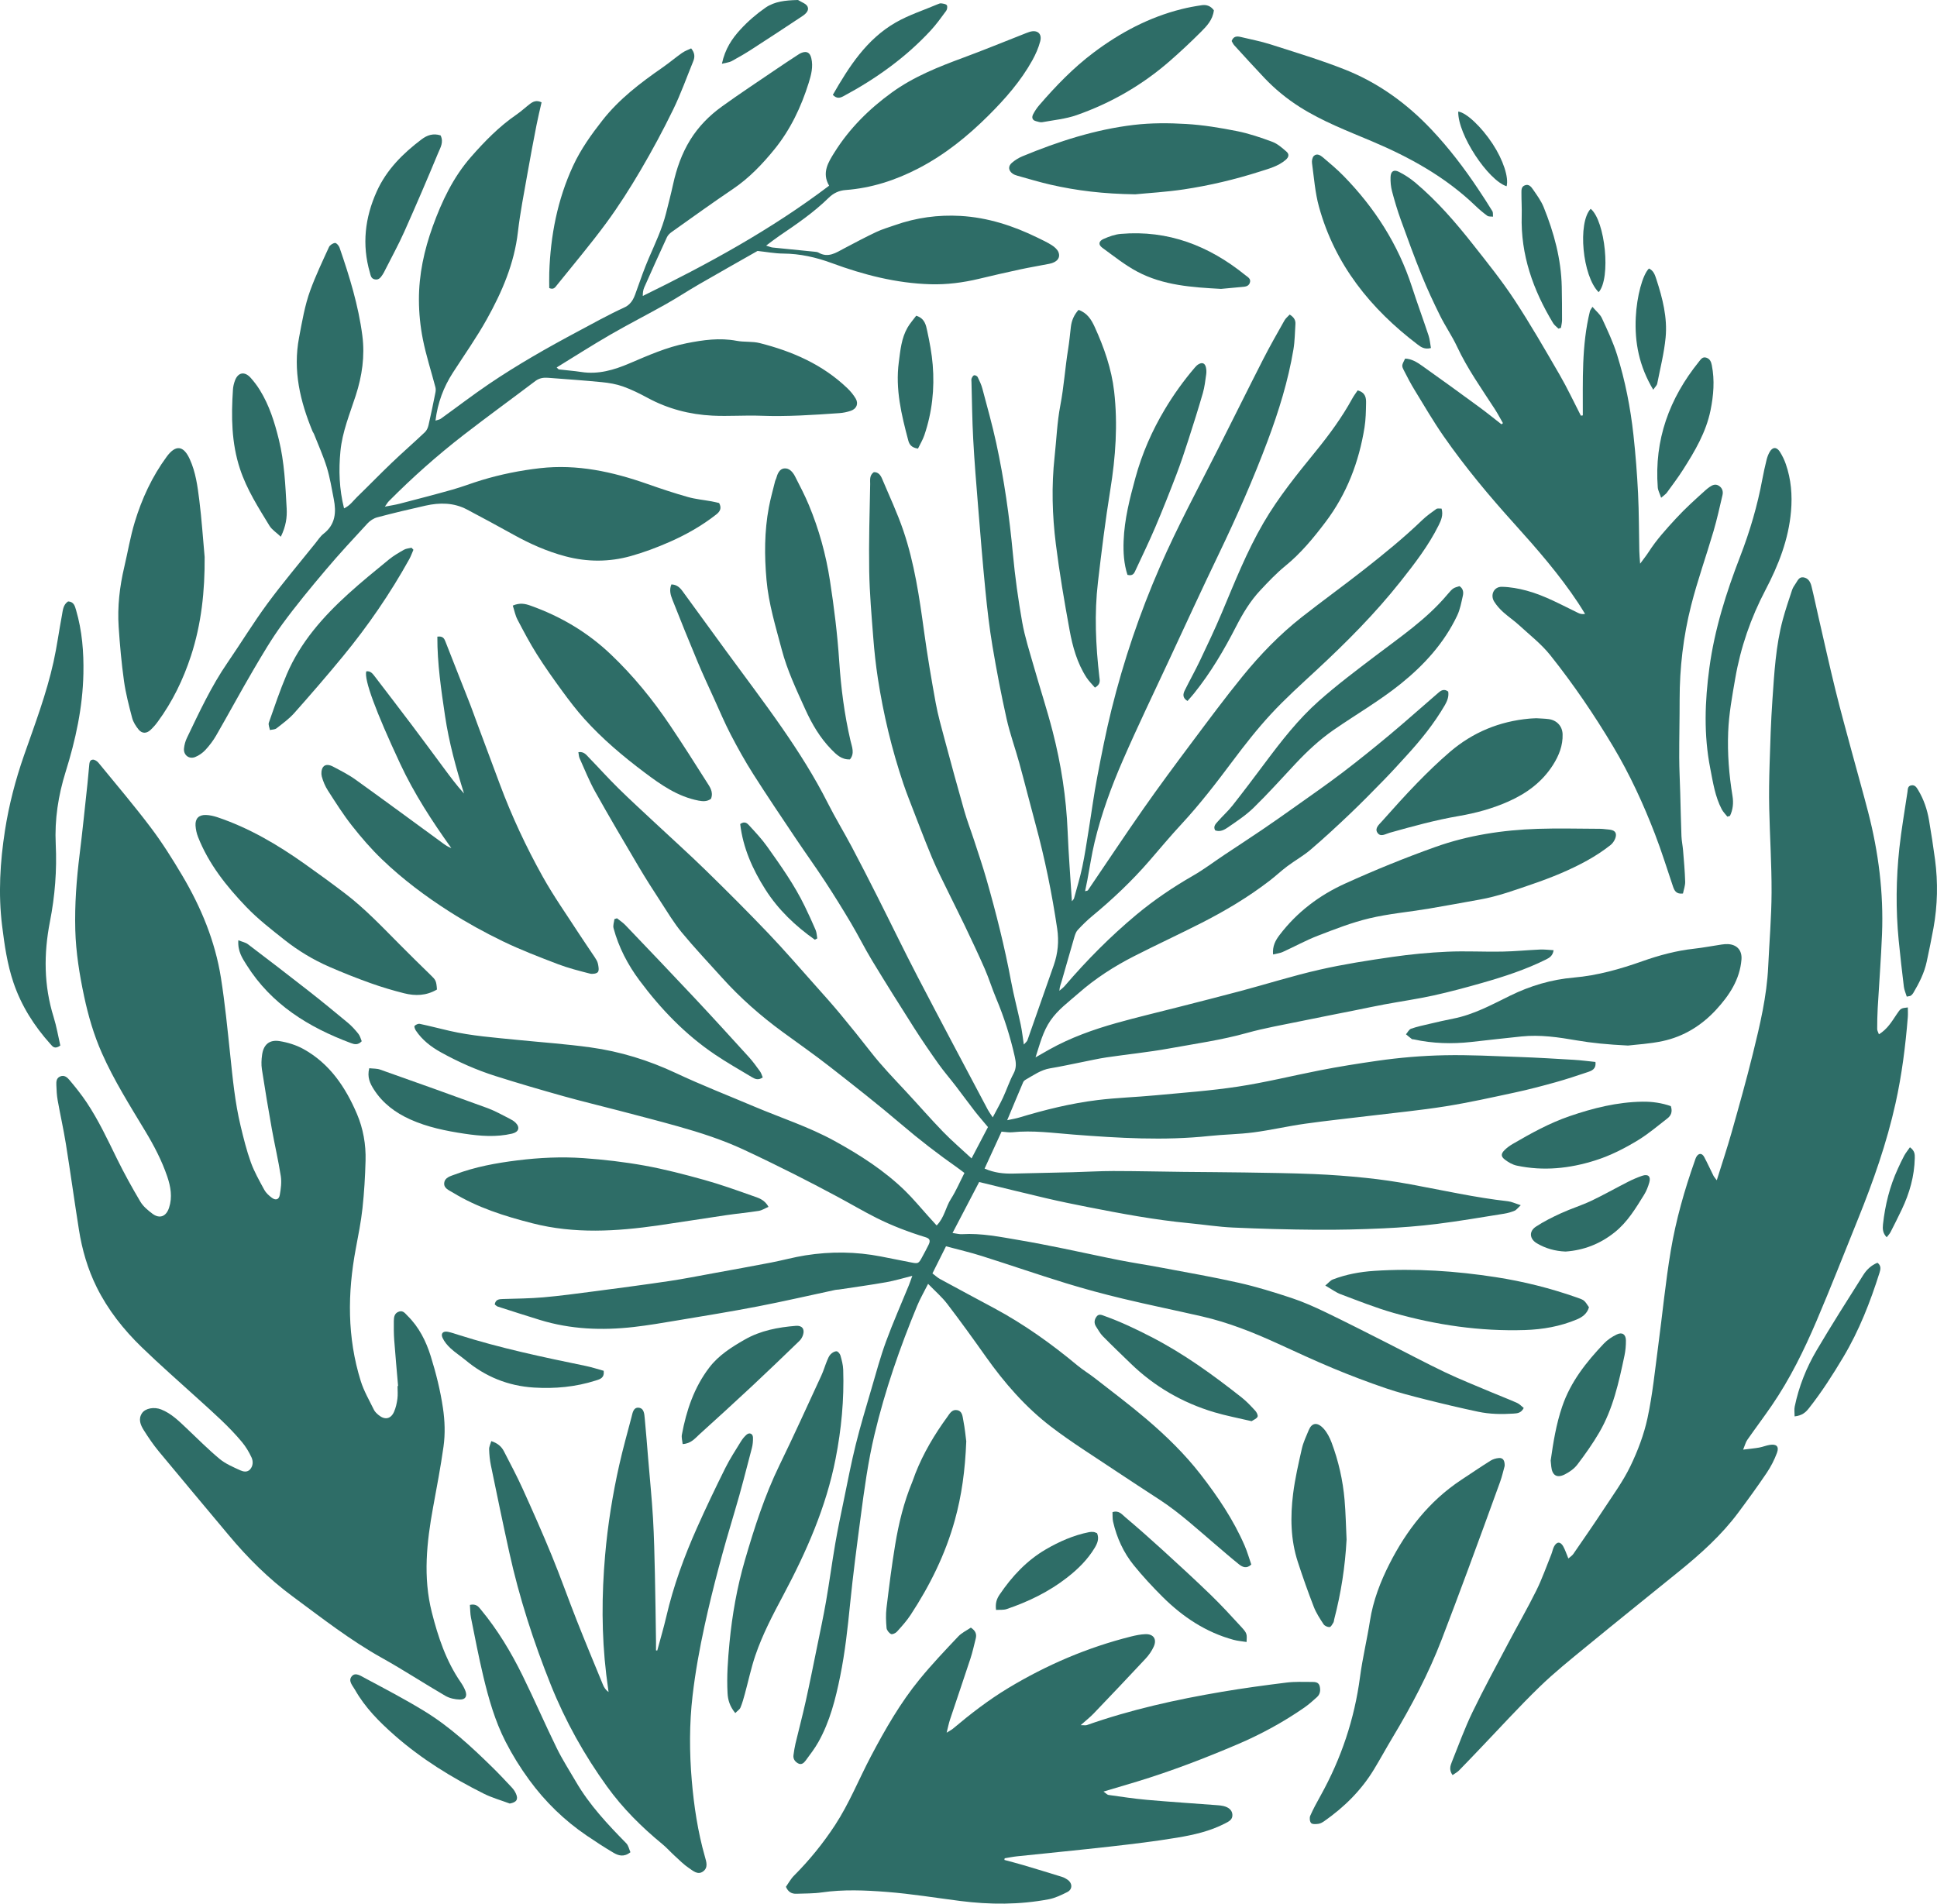 <svg xmlns="http://www.w3.org/2000/svg" width="1080" height="1061.67" viewBox="0 0 1080 1061.67"><g id="a"/><g id="b"><g id="c"><g id="d"><path d="M719.12 175.45c2.36 1.49 3.32 3.12 3.16 5.34-.33 4.69-.32 9.44-1.1 14.06-2.94 17.5-8.16 34.38-14.37 50.96-8.05 21.46-17.28 42.42-27.22 63.08-9.48 19.71-18.62 39.59-27.85 59.43-8.61 18.48-17.47 36.85-25.61 55.53-6.45 14.79-12.03 29.98-15.8 45.72-1.69 7.02-2.72 14.2-4.07 21.3-.37 1.93-.79 3.86-1.26 6.15.81-.24 1.4-.24 1.58-.5 10.31-15.14 20.42-30.43 30.92-45.44 8.67-12.39 17.68-24.54 26.74-36.65 9.37-12.52 18.68-25.1 28.54-37.23 9.88-12.14 20.78-23.41 33.13-33.11 11.35-8.91 23.06-17.36 34.41-26.27 11.24-8.82 22.33-17.83 32.65-27.76 2.4-2.31 5.16-4.28 7.89-6.22.65-.46 1.83-.15 2.91-.2 1.02 3.62-.24 6.51-1.66 9.37-5.67 11.38-13.4 21.4-21.23 31.29-14.15 17.86-30.18 33.96-46.87 49.43-8.63 8-17.4 15.9-25.37 24.52-7.64 8.26-14.62 17.18-21.37 26.2-9.06 12.11-18.25 24.09-28.56 35.2-6.16 6.64-11.96 13.61-17.89 20.46-9.72 11.22-20.46 21.37-31.89 30.83-2.85 2.36-5.5 4.98-8.02 7.69-.97 1.04-1.49 2.61-1.9 4.03-2.37 8.08-4.63 16.2-6.98 24.28-.5 1.73-1.24 3.39-1.35 5.61 1-.9 2.12-1.69 2.99-2.7 12.28-14.34 25.52-27.7 40.03-39.79 9.82-8.17 20.35-15.29 31.45-21.67 6.1-3.5 11.75-7.8 17.62-11.71 6.98-4.65 14.02-9.22 20.95-13.93 6.2-4.21 12.33-8.53 18.44-12.87 8.83-6.28 17.74-12.45 26.36-19.01 8.93-6.8 17.67-13.86 26.29-21.05 8.9-7.43 17.55-15.18 26.34-22.75 1.75-1.51 3.52-3.42 6.32-1.4.45 2.72-.5 5.23-1.85 7.55-6.03 10.39-13.55 19.66-21.65 28.49-3.97 4.33-7.9 8.71-12 12.91-6.33 6.49-12.67 12.97-19.23 19.22-7.17 6.83-14.45 13.57-21.97 20-4.02 3.44-8.74 6.06-13 9.25-3.35 2.51-6.41 5.41-9.73 7.97-11.85 9.13-24.64 16.78-37.94 23.56-12.49 6.36-25.21 12.25-37.7 18.61-11.21 5.71-21.75 12.49-31.22 20.84-5.4 4.76-11.24 8.94-15.46 15.06-4.3 6.23-5.97 13.35-8.34 20.56 2.57-1.46 5.12-2.95 7.7-4.39 11.82-6.61 24.5-11.13 37.47-14.78 11.5-3.23 23.14-5.96 34.71-8.93 11.56-2.97 23.14-5.87 34.67-8.96 14.61-3.91 29.06-8.48 43.79-11.83 13.42-3.06 27.07-5.17 40.7-7.14 10.11-1.46 20.33-2.43 30.54-2.89 10.17-.47 20.38.13 30.56-.06 7.05-.12 14.09-.84 21.14-1.15 2.41-.11 4.85.22 7.57.37-.46 3.17-2.34 4.24-4.27 5.2-11.35 5.64-23.34 9.54-35.48 13.01-9.05 2.58-18.15 5.04-27.34 7.06-8.99 1.97-18.13 3.27-27.19 4.95-5.6 1.04-11.16 2.24-16.74 3.36-9.87 1.98-19.76 3.88-29.62 5.93-10.17 2.11-20.44 3.87-30.43 6.66-14.24 3.97-28.82 6-43.29 8.63-11.57 2.1-23.31 3.26-34.95 4.98-4.58.68-9.11 1.74-13.66 2.63-5.91 1.16-11.79 2.49-17.73 3.46-5.17.85-9.25 3.85-13.62 6.31-.57.32-1.17.84-1.42 1.41-2.88 6.74-5.69 13.51-8.92 21.22 2.89-.63 4.83-.93 6.7-1.49 14.31-4.33 28.81-7.92 43.64-9.74 10.67-1.31 21.46-1.63 32.17-2.64 15.41-1.45 30.89-2.54 46.17-4.87 15.25-2.32 30.28-6.05 45.43-9.03 10.69-2.1 21.44-3.81 32.24-5.36 12.53-1.8 25.07-2.85 37.63-3.1 13.79-.28 27.6.47 41.39.96 10.27.37 20.53.98 30.79 1.6 3.96.24 7.91.78 11.83 1.18.5 3.96-2.02 4.89-4.37 5.68-5.89 1.98-11.8 3.95-17.78 5.62-7.45 2.07-14.93 4.06-22.49 5.68-12.95 2.79-25.9 5.68-38.97 7.77-13.9 2.22-27.94 3.56-41.91 5.26-12.15 1.48-24.34 2.74-36.46 4.45-9.6 1.36-19.08 3.57-28.69 4.83-8.16 1.07-16.45 1.12-24.64 2-25.26 2.7-50.44 1.16-75.65-.78-11.39-.88-22.8-2.49-34.3-1.29-1.8.19-3.67-.21-5.87-.36-3.08 6.7-6.19 13.5-9.46 20.61 5.52 2.4 10.61 2.89 15.8 2.79 11.08-.23 22.16-.47 33.24-.76 7.55-.19 15.11-.67 22.66-.67 13.08.01 26.16.32 39.24.47 11.28.13 22.56.15 33.84.33 12.93.21 25.86.36 38.77.89 9.73.4 19.47 1.14 29.15 2.15 8.35.87 16.68 2.09 24.93 3.61 18.02 3.31 35.91 7.37 54.16 9.41 2.08.23 4.07 1.23 7.17 2.2-1.66 1.53-2.41 2.64-3.44 3.07-1.84.78-3.83 1.34-5.81 1.66-12.45 1.98-24.87 4.14-37.38 5.7-10.01 1.25-20.1 2.03-30.17 2.49-12.41.57-24.84.86-37.26.77-15.47-.11-30.95-.53-46.41-1.23-8.19-.37-16.34-1.66-24.52-2.44-19.08-1.81-37.89-5.35-56.67-9.04-7.74-1.52-15.46-3.12-23.13-4.91-12.25-2.86-24.45-5.91-37.19-9.01-4.76 9.11-9.64 18.45-14.85 28.44 2.17.29 3.75.76 5.3.66 10.87-.66 21.44 1.55 32.03 3.34 8.11 1.37 16.19 2.98 24.25 4.61 10.39 2.1 20.73 4.43 31.12 6.48 7.92 1.56 15.91 2.75 23.84 4.25 14.37 2.71 28.79 5.2 43.04 8.42 9.95 2.25 19.75 5.28 29.44 8.49 6.5 2.15 12.82 4.98 19 7.95 11.48 5.52 22.83 11.34 34.2 17.08 10.77 5.44 21.41 11.15 32.29 16.34 8.46 4.04 17.19 7.49 25.83 11.15 4.79 2.03 9.66 3.87 14.41 5.98 1.39.62 2.5 1.87 3.74 2.84-1.47 2.87-3.59 3-5.83 3.14-6.58.43-13.16.31-19.59-1.05-9.87-2.08-19.68-4.42-29.46-6.88-7.46-1.88-14.95-3.79-22.22-6.28-9.82-3.36-19.54-7.04-29.12-11.03-10.47-4.36-20.76-9.16-31.08-13.88-13.61-6.22-27.47-11.74-42.09-15.09-14.73-3.38-29.55-6.39-44.25-9.92-10.63-2.55-21.2-5.39-31.65-8.61-15.72-4.84-31.27-10.22-46.96-15.18-6.38-2.02-12.92-3.53-19.88-5.4-2.52 5.03-4.97 9.95-7.56 15.12 1.57 1.18 2.77 2.34 4.19 3.11 10.03 5.46 20.1 10.85 30.16 16.25 16.64 8.94 31.92 19.84 46.42 31.91 3.09 2.57 6.57 4.65 9.74 7.13 9.66 7.55 19.48 14.9 28.81 22.85 10.99 9.37 21.36 19.46 30.24 30.91 9.57 12.35 18.29 25.28 24.53 39.7 1.46 3.37 2.46 6.94 3.69 10.49-2.53 2.47-4.87 1.5-6.88-.11-4.57-3.67-8.99-7.53-13.45-11.33-9.92-8.44-19.52-17.28-30.45-24.47-8.38-5.51-16.82-10.92-25.15-16.51-11.96-8.02-24.23-15.65-35.65-24.38-14.31-10.94-26.09-24.48-36.5-39.2-7-9.89-14.09-19.72-21.45-29.35-2.93-3.84-6.68-7.04-10.67-11.17-2.25 4.48-4.42 8.2-6.05 12.13-9.68 23.35-17.94 47.18-23.81 71.8-3.64 15.25-5.72 30.76-7.77 46.28-2.12 16.01-4.23 32.02-5.84 48.09-1.36 13.56-2.82 27.08-5.53 40.44-2.58 12.73-5.74 25.3-12.15 36.74-2.04 3.65-4.63 7.01-7.12 10.38-.99 1.34-2.37 2.64-4.3 1.52-1.72-.99-2.78-2.49-2.48-4.59.3-2.15.61-4.3 1.11-6.41 1.87-7.84 3.95-15.64 5.69-23.51 2.22-9.99 4.22-20.02 6.26-30.04 1.74-8.55 3.58-17.09 5.08-25.69 1.87-10.74 3.3-21.55 5.15-32.29 1.39-8.1 3.09-16.15 4.76-24.2 2.14-10.37 4.12-20.79 6.67-31.06 2.59-10.43 5.71-20.73 8.73-31.05 2.58-8.83 4.98-17.75 8.14-26.38 3.87-10.56 8.45-20.87 12.7-31.29.62-1.53 1.14-3.1 1.95-5.33-5.23 1.3-9.82 2.71-14.51 3.54-8.77 1.55-17.6 2.75-26.41 4.09-.66.1-1.35.07-2 .21-14.43 3.09-28.81 6.42-43.29 9.22-14.8 2.86-29.69 5.26-44.56 7.75-8.12 1.36-16.26 2.76-24.43 3.7-17.71 2.03-35.28 1.36-52.47-3.93-7.86-2.42-15.69-4.94-23.52-7.46-.58-.19-1.04-.74-1.64-1.18.48-2.79 2.36-2.95 4.49-3.02 7.56-.23 15.14-.28 22.67-.94 9.37-.82 18.7-2.09 28.03-3.31 13.98-1.83 27.97-3.67 41.92-5.74 8.29-1.23 16.53-2.88 24.78-4.38 10.73-1.96 21.47-3.89 32.17-5.96 6.43-1.24 12.77-3.01 19.23-4.03 14.05-2.21 28.12-2.09 42.11.65 5.61 1.1 11.21 2.21 16.82 3.32 3.81.76 4.14.63 5.96-2.75 1.28-2.37 2.58-4.72 3.75-7.14 1.12-2.31.66-3.46-1.75-4.19-9.47-2.9-18.7-6.42-27.53-10.86-7.35-3.7-14.44-7.92-21.71-11.8-8.01-4.27-16.03-8.51-24.14-12.58-9.3-4.66-18.65-9.24-28.08-13.63-11.76-5.47-24.08-9.45-36.54-12.95-10.98-3.09-22.03-5.92-33.07-8.82-10.21-2.68-20.49-5.12-30.66-7.97-12.73-3.57-25.43-7.27-38.03-11.27-10.58-3.36-20.74-7.85-30.46-13.25-5.51-3.06-10.39-6.84-13.93-12.12-.5-.74-1.04-2.24-.72-2.58.67-.7 2.01-1.33 2.9-1.15 5.58 1.18 11.11 2.63 16.67 3.91 12.32 2.83 24.9 3.73 37.43 5 13.7 1.38 27.46 2.32 41.09 4.21 16.55 2.29 32.37 7.17 47.6 14.32 14.29 6.72 29.04 12.46 43.59 18.63 14.98 6.35 30.55 11.35 44.86 19.22 14.15 7.79 27.73 16.47 39.36 27.81 4.56 4.45 8.61 9.41 12.89 14.14 1.45 1.6 2.9 3.2 4.7 5.19 4.32-4.35 5.01-10.18 7.94-14.75 2.88-4.5 4.99-9.51 7.56-14.53-1.38-1.03-2.67-2.05-4.02-3-10.72-7.54-21.07-15.51-31.06-24.04-13.02-11.11-26.51-21.68-39.99-32.22-8.59-6.72-17.55-12.97-26.35-19.41-12.26-8.97-23.61-18.97-33.78-30.27-7.52-8.36-15.27-16.54-22.43-25.21-4.45-5.4-8.07-11.5-11.91-17.39-4.12-6.32-8.19-12.68-12.03-19.17-8.21-13.89-16.41-27.79-24.29-41.87-3.35-6-5.9-12.45-8.73-18.73-.43-.95-.42-2.1-.66-3.37 3.08-.44 4.39 1.49 5.82 2.97 5.51 5.68 10.79 11.57 16.42 17.12 6.83 6.72 13.92 13.18 20.92 19.73 9.32 8.71 18.82 17.23 27.94 26.15 11.76 11.49 23.41 23.12 34.76 35.02 9.04 9.47 17.6 19.41 26.32 29.19 4.69 5.25 9.39 10.5 13.88 15.91 5.78 6.96 11.45 14.03 17.02 21.17 5.98 7.67 12.72 14.65 19.33 21.74 6.99 7.5 13.71 15.26 20.84 22.63 5.01 5.17 10.51 9.86 15.96 14.93 2.81-5.36 5.91-11.27 9.16-17.47-2.5-3.01-5.05-5.9-7.42-8.94-3.6-4.64-7.04-9.4-10.62-14.06-3.15-4.1-6.55-8-9.54-12.21-4.66-6.56-9.21-13.21-13.54-19.99-7.94-12.46-15.79-24.97-23.45-37.6-4.18-6.89-7.76-14.15-11.88-21.08-4.63-7.8-9.41-15.51-14.38-23.1-5.35-8.16-11.06-16.08-16.49-24.19-7.94-11.86-15.94-23.69-23.59-35.74-4.5-7.08-8.59-14.44-12.47-21.88-3.4-6.54-6.27-13.36-9.32-20.08-3.06-6.73-6.19-13.42-9.04-20.23-4.86-11.63-9.6-23.31-14.21-35.04-1.01-2.56-1.88-5.39-.56-8.5 2.97.1 4.71 1.71 6.22 3.79 8.1 11.15 16.22 22.28 24.34 33.42 10.37 14.21 21.04 28.23 31.06 42.69 9.36 13.5 18.17 27.38 25.6 42.1 4.17 8.26 9 16.17 13.34 24.35 4.89 9.22 9.63 18.52 14.33 27.84 7.51 14.88 14.74 29.9 22.43 44.68 12.9 24.79 26.06 49.45 39.13 74.15.62 1.17 1.43 2.23 2.71 4.2 2.16-4.11 4.11-7.52 5.76-11.07 2.05-4.41 3.56-9.1 5.86-13.37 1.71-3.17 1.39-6.19.69-9.29-2.5-11.19-5.95-22.08-10.41-32.66-2.28-5.41-3.99-11.05-6.34-16.43-3.55-8.13-7.37-16.14-11.18-24.15-2.81-5.91-5.81-11.73-8.66-17.62-3.26-6.74-6.72-13.41-9.6-20.31-4.51-10.82-8.62-21.81-12.87-32.74-1.09-2.8-2.12-5.63-3.09-8.48-6.46-19.16-11.14-38.77-14.21-58.74-1.15-7.48-1.97-15.02-2.55-22.56-.96-12.41-2.06-24.83-2.27-37.27-.27-16.15.22-32.31.54-48.46.04-2.19-.56-4.83 2.02-6.68 2.47-.11 3.77 1.65 4.63 3.7 4.04 9.61 8.51 19.08 11.85 28.93 6.18 18.21 8.94 37.19 11.54 56.19 1.82 13.31 4.07 26.58 6.48 39.8 1.26 6.92 3.2 13.72 5.02 20.53 3.56 13.29 7.17 26.57 10.95 39.8 1.6 5.6 3.72 11.04 5.52 16.58 2.34 7.19 4.78 14.36 6.86 21.63 5.36 18.75 10.12 37.65 13.7 56.84 1.51 8.07 3.64 16.03 5.35 24.06.73 3.42 1.1 6.92 1.75 11.16 1.04-1.2 1.76-1.7 2-2.37 4.94-13.95 9.84-27.92 14.7-41.9 2.3-6.61 2.95-13.29 1.9-20.35-2.92-19.67-6.87-39.1-12.08-58.28-3.08-11.33-5.92-22.73-9.03-34.05-2.27-8.26-5.23-16.36-7.1-24.71-3-13.42-5.59-26.93-7.87-40.49-1.73-10.27-2.92-20.64-3.94-31.01-1.56-15.75-2.83-31.53-4.11-47.31-1.01-12.41-2.03-24.82-2.7-37.25-.57-10.58-.67-21.18-.96-31.77-.02-.67-.16-1.42.08-2 .28-.7.81-1.63 1.39-1.76.58-.13 1.71.42 1.98.98 1.03 2.11 2.05 4.27 2.65 6.53 2.67 10.07 5.5 20.11 7.71 30.28 4.42 20.4 7.35 41.04 9.29 61.84 1.19 12.72 2.94 25.42 5.17 38 1.49 8.38 4.15 16.56 6.49 24.77 3.44 12.1 7.38 24.07 10.51 36.24 4.7 18.27 7.59 36.85 8.35 55.76.52 12.92 1.55 25.82 2.37 38.94.39-.53 1.03-1.04 1.21-1.69 1.6-5.83 3.36-11.63 4.61-17.53 1.42-6.72 2.41-13.54 3.51-20.32 1.62-9.94 2.92-19.94 4.81-29.83 2.39-12.56 4.86-25.12 7.94-37.52 6.78-27.33 15.79-53.92 27.06-79.77 9.7-22.24 21.2-43.57 32.14-65.19 8.5-16.8 16.83-33.69 25.39-50.46 3.74-7.33 7.84-14.48 11.87-21.65.68-1.2 1.87-2.12 2.88-3.23z" fill="#2e6d67"/><path d="M221.96 772.97c-.73-8.54-1.52-17.08-2.16-25.64-.26-3.51-.25-7.05-.22-10.58.02-2.24.34-4.48 2.96-5.3 2.26-.71 3.38 1.08 4.65 2.33 6.42 6.3 10.34 14.14 12.97 22.56 2.94 9.43 5.34 19.01 6.8 28.85 1.08 7.24 1.32 14.47.32 21.61-1.59 11.33-3.75 22.57-5.81 33.83-3.57 19.48-5.66 39-.71 58.54 3.48 13.73 7.93 27.14 16.09 38.98 1.04 1.52 2 3.15 2.64 4.87 1.1 2.92.07 4.86-3.06 4.81-2.74-.04-5.79-.71-8.13-2.07-11.89-6.91-23.41-14.48-35.41-21.17-17.71-9.88-33.6-22.35-49.82-34.33-13.31-9.83-25.01-21.46-35.61-34.18-12.95-15.53-25.99-30.98-38.86-46.56-3.1-3.75-5.87-7.82-8.46-11.94-1.79-2.85-3.18-6.14-.97-9.44 1.83-2.74 6.71-3.67 10.7-2.08 5.61 2.22 9.82 6.4 14.1 10.45 6.1 5.77 12.02 11.76 18.46 17.12 3.28 2.73 7.44 4.48 11.37 6.3 1.73.8 4.05 1.37 5.67-.49 1.72-1.97 1.72-4.58.74-6.69-1.41-3.02-3.18-5.97-5.31-8.53-7.22-8.69-15.72-16.13-24.06-23.71-10.67-9.71-21.56-19.2-31.91-29.25-10.06-9.76-18.74-20.73-25.01-33.36-5.02-10.12-8.15-20.92-9.91-32.07-2.53-15.95-4.73-31.95-7.28-47.89-1.3-8.13-3.13-16.17-4.57-24.28-.5-2.79-.65-5.67-.74-8.51-.06-1.82-.07-3.81 2.04-4.77 2.39-1.09 4.08.54 5.28 1.96 3.36 3.98 6.63 8.08 9.52 12.4 6.66 9.95 11.7 20.78 16.96 31.5 4 8.13 8.39 16.09 13.02 23.89 1.57 2.65 4.19 4.84 6.71 6.73 4.06 3.06 7.71 1.6 9.31-3.3 1.94-5.92.91-11.77-.99-17.36-3.02-8.91-7.37-17.21-12.23-25.29-8.56-14.25-17.48-28.33-24.22-43.57-4.5-10.17-7.61-20.8-9.93-31.72-2.59-12.21-4.56-24.47-4.91-36.93-.39-14.16.68-28.25 2.43-42.32 1.62-13.02 2.92-26.08 4.34-39.12.36-3.34.61-6.7.95-10.04.15-1.5.16-3.42 2.05-3.56 1.03-.07 2.45.88 3.19 1.79 9.81 11.98 19.85 23.8 29.17 36.15 6.37 8.44 12.03 17.46 17.43 26.57 10.55 17.77 18.41 36.71 21.65 57.21 2.23 14.11 3.63 28.35 5.13 42.56 1.41 13.4 2.67 26.82 5.82 39.95 1.64 6.84 3.33 13.72 5.71 20.33 1.92 5.33 4.79 10.35 7.51 15.36.92 1.7 2.53 3.16 4.11 4.36 2.19 1.67 4.05 1.16 4.52-1.49.61-3.43 1.09-7.09.57-10.49-1.36-8.8-3.42-17.5-4.99-26.27-1.98-11.1-3.84-22.21-5.55-33.35-.4-2.62-.26-5.41.11-8.05.79-5.7 4.06-8.58 9.76-7.65 4.56.74 9.25 2.18 13.28 4.41 14.61 8.07 23.47 21.28 29.82 36.14 3.5 8.17 5.08 17.1 4.83 26.08-.24 8.89-.76 17.79-1.72 26.62-.82 7.52-2.31 14.97-3.71 22.41-4.67 24.86-4.86 49.58 2.75 73.93 1.74 5.57 4.76 10.74 7.34 16.02.56 1.16 1.64 2.14 2.66 2.98 3.42 2.82 6.77 2.19 8.56-1.86 1-2.27 1.55-4.81 1.88-7.28.31-2.32.07-4.71.07-7.07.11.0.21-.01.32-.02z" fill="#2e6d67"/><path d="M1047.65 576.81c4.63-2.83 7.13-7.05 9.82-11.07 2.24-3.34 2.35-3.48 6.27-3.9.0 1.85.12 3.64-.02 5.41-1.29 16.13-3.32 32.14-6.82 47.96-4.93 22.29-12.48 43.7-21.01 64.81-7.63 18.88-15.04 37.85-23.02 56.57-6.99 16.39-14.84 32.41-24.95 47.18-4.46 6.51-9.21 12.81-13.72 19.28-.87 1.24-1.23 2.84-2.3 5.41 3.8-.48 6.4-.7 8.96-1.16 1.98-.36 3.88-1.17 5.87-1.49 3.76-.61 5.34.89 4.04 4.43-1.44 3.89-3.38 7.69-5.7 11.13-5.07 7.52-10.41 14.86-15.82 22.13-9.41 12.67-21.06 23.1-33.25 32.98-17.12 13.88-34.32 27.68-51.36 41.67-8.97 7.37-18.06 14.65-26.37 22.73-11.34 11.01-21.98 22.74-32.92 34.16-3.96 4.13-7.88 8.3-11.9 12.38-.96.97-2.24 1.61-3.57 2.54-2.02-2.84-1.26-5.15-.41-7.27 3.76-9.36 7.2-18.89 11.58-27.95 6.36-13.16 13.38-26 20.2-38.93 5.1-9.66 10.57-19.12 15.41-28.91 3.19-6.45 5.56-13.3 8.27-19.98.57-1.4.81-2.95 1.48-4.29 1.46-2.93 3.59-3.07 5.17-.25 1.12 2.01 1.82 4.24 2.88 6.78 1.11-.99 2.13-1.6 2.74-2.49 5.71-8.29 11.45-16.55 16.97-24.97 5.16-7.87 10.78-15.55 14.85-23.97 4.14-8.56 7.6-17.71 9.59-26.98 2.82-13.11 4.13-26.56 5.91-39.89 2.38-17.8 4.08-35.72 7.05-53.42 2.87-17.09 7.63-33.8 13.42-50.17.22-.64.41-1.3.72-1.89 1.25-2.37 3.23-2.49 4.48-.13 1.82 3.4 3.4 6.92 5.13 10.37.35.7.91 1.29 1.88 2.62 2.92-9.36 5.81-17.96 8.27-26.68 4.12-14.57 8.23-29.16 11.85-43.86 3.95-16.01 7.79-32.07 8.56-48.65.64-13.77 1.82-27.53 1.88-41.3.06-15.63-.97-31.25-1.31-46.88-.18-8.21-.05-16.44.21-24.65.37-11.92.73-23.85 1.56-35.74 1.05-15.1 1.85-30.28 5.82-45.01 1.49-5.52 3.35-10.94 5.14-16.38.41-1.25 1.16-2.44 1.93-3.53 1.13-1.58 1.85-3.94 4.4-3.57 2.7.39 3.91 2.57 4.49 4.91 1.42 5.71 2.6 11.48 3.92 17.22 3.13 13.58 6.13 27.19 9.46 40.72 2.85 11.58 6.05 23.08 9.15 34.6 3.01 11.19 6.2 22.34 9.1 33.56 5.76 22.29 8.63 44.95 7.71 67.99-.55 13.78-1.63 27.54-2.41 41.31-.22 3.86-.28 7.74-.28 11.61.0.89.56 1.77.96 2.92z" fill="#2e6d67"/><path d="M301.96 57.08c-.96 4.25-2 8.44-2.82 12.67-1.77 9.07-3.5 18.15-5.09 27.26-1.88 10.76-4.03 21.51-5.28 32.35-2.02 17.62-8.86 33.46-17.32 48.64-5.72 10.26-12.54 19.92-18.92 29.81-5.18 8.03-8.48 16.71-9.72 26.77 1.29-.45 2.27-.56 2.97-1.06 8.99-6.46 17.78-13.22 26.94-19.43 15.83-10.71 32.43-20.15 49.29-29.14 8.6-4.59 17.13-9.37 25.98-13.42 4.72-2.16 5.71-6.06 7.16-10.12 2.08-5.83 4.12-11.68 6.57-17.36 3.56-8.26 7.44-16.38 9.65-25.15 1.34-5.36 2.74-10.71 3.92-16.11 1.93-8.76 4.82-17.11 9.57-24.79 4.58-7.41 10.6-13.51 17.57-18.54 9.95-7.19 20.22-13.94 30.37-20.86 3.75-2.56 7.55-5.06 11.35-7.55.98-.64 1.98-1.34 3.07-1.71 2.77-.94 4.4.12 5.12 3.04 1.18 4.8-.07 9.46-1.45 13.87-4.19 13.42-10.2 26.07-19.09 37.02-6.75 8.31-14.15 16.07-23.18 22.16-11.52 7.77-22.79 15.92-34.13 23.97-1.05.74-2.11 1.76-2.63 2.9-4.29 9.28-8.49 18.61-12.64 27.96-.62 1.41-.85 2.99-.82 4.79 36.29-17.76 71.46-36.92 103.89-61.49-4.24-7.23-.41-13.17 2.99-18.6 8.3-13.27 19.27-24.16 31.94-33.35 12.26-8.89 26.13-14.37 40.19-19.56 11.01-4.07 21.87-8.54 32.79-12.82 1.24-.49 2.47-1.01 3.73-1.42 4.34-1.38 7.19.83 6.07 5.19-.96 3.7-2.57 7.32-4.43 10.67-6.43 11.58-15.1 21.44-24.43 30.74-11.62 11.58-24.29 21.81-38.91 29.42-12.8 6.67-26.31 11.06-40.77 12.15-3.76.28-6.83 1.8-9.42 4.34-8.31 8.15-17.86 14.69-27.44 21.18-2.34 1.58-4.55 3.34-7.42 5.46 1.61.5 2.58.97 3.6 1.08 7.86.82 15.73 1.57 23.6 2.36.67.07 1.4.14 1.96.46 5.44 3.17 9.8.06 14.34-2.34 5.92-3.12 11.83-6.27 17.88-9.13 3.32-1.57 6.9-2.59 10.38-3.82 11.88-4.19 24.13-5.88 36.67-5.15 15.16.89 29.32 5.48 42.88 12.12 2.71 1.33 5.48 2.6 8.01 4.23 1.47.95 3.07 2.33 3.67 3.88 1.24 3.18-.85 5.63-5.12 6.47-5.42 1.08-10.88 1.97-16.28 3.13-7.68 1.65-15.33 3.42-22.97 5.25-8.88 2.12-17.85 3.28-27.01 3.02-19.07-.56-37.25-5.24-55.02-11.8-8.76-3.23-17.7-5.25-27.11-5.31-4.63-.03-9.26-.92-14.29-1.46-10.48 5.97-21.59 12.22-32.62 18.6-6.25 3.61-12.28 7.6-18.57 11.13-10.25 5.77-20.75 11.11-30.93 17-10.01 5.79-19.75 12.03-29.87 18.24.63.57.92 1.06 1.26 1.1 4.15.51 8.33.79 12.46 1.43 9.54 1.49 18.32-1.15 26.88-4.8 10.37-4.42 20.69-9.02 31.8-11.22 9.21-1.83 18.48-3.16 27.95-1.36 4.23.8 8.75.22 12.89 1.27 18.15 4.59 34.99 11.92 48.75 25.08 1.8 1.72 3.46 3.7 4.72 5.84 1.7 2.87.51 5.73-2.7 6.83-2.05.7-4.24 1.16-6.4 1.31-14.57 1.02-29.13 2.01-43.77 1.46-8.99-.34-18.02.39-27-.06-12.7-.64-24.83-3.79-36.13-9.91-4.42-2.39-8.97-4.66-13.69-6.34-3.75-1.34-7.81-2.03-11.79-2.42-10.02-.99-20.07-1.67-30.11-2.44-2.53-.19-4.87.18-7.05 1.84-13.26 10.04-26.72 19.8-39.87 29.98-14.74 11.41-28.66 23.79-41.8 37.03-.65.65-1.1 1.49-2.19 3.01 3.31-.64 5.74-.99 8.11-1.6 9.89-2.58 19.79-5.13 29.62-7.91 5.48-1.55 10.8-3.64 16.25-5.28 10.63-3.22 21.47-5.4 32.53-6.66 20.75-2.35 40.45 1.99 59.84 8.8 7.45 2.62 14.96 5.12 22.56 7.27 4.31 1.22 8.86 1.63 13.29 2.44 1.46.27 2.91.63 4.16.91 1.61 2.93.43 4.81-1.57 6.38-7.98 6.28-16.77 11.25-26.01 15.32-7.02 3.09-14.28 5.82-21.66 7.89-12.04 3.37-24.25 3.37-36.42.15-10.29-2.72-19.89-7.01-29.16-12.17-8.53-4.74-17.11-9.37-25.74-13.93-7.37-3.9-15.23-3.94-23.13-2.17-9.01 2.01-17.99 4.16-26.91 6.52-1.98.52-4.02 1.86-5.43 3.38-7.89 8.53-15.8 17.05-23.29 25.92-8.37 9.9-16.65 19.92-24.29 30.37-5.94 8.12-11.06 16.87-16.16 25.56-7.05 12.03-13.67 24.32-20.64 36.41-1.67 2.9-3.74 5.63-6.02 8.09-1.54 1.67-3.6 3.1-5.7 3.95-3.44 1.38-6.61-1.15-6.23-4.82.21-1.97.75-4 1.6-5.78 6.89-14.37 13.59-28.84 22.67-42.04 7.51-10.92 14.41-22.28 22.26-32.94 8.48-11.52 17.75-22.45 26.7-33.62 1.47-1.84 2.79-3.92 4.61-5.34 6.6-5.14 7.13-11.94 5.67-19.33-1.17-5.92-2.11-11.93-3.88-17.67-1.97-6.38-4.76-12.51-7.21-18.75-.18-.47-.55-.86-.74-1.32-6.92-16.81-11.03-33.9-7.52-52.36 1.7-8.93 3.17-17.9 6.29-26.41 3-8.18 6.76-16.09 10.39-24.03.51-1.11 2.16-2.16 3.38-2.29.76-.08 2.12 1.49 2.5 2.58 5.54 16.05 10.55 32.28 12.73 49.17 1.46 11.33-.16 22.43-3.69 33.33-3.3 10.2-7.48 20.17-8.53 31.02-1.03 10.59-.7 21.03 2.01 31.91 3.34-1.52 5.11-4.25 7.31-6.39 6.52-6.32 12.84-12.85 19.4-19.12 6.03-5.76 12.33-11.25 18.39-16.99 1.01-.95 1.68-2.5 2-3.89 1.4-6.06 2.63-12.15 3.86-18.25.19-.94.22-2.01-.02-2.93-2.34-8.9-5.2-17.69-6.99-26.69-1.44-7.21-2.18-14.68-2.2-22.04-.04-14.07 2.92-27.7 7.7-40.94 5.07-14.02 11.37-27.35 21.28-38.68 7.64-8.73 15.71-17.01 25.35-23.63 2.63-1.81 4.98-4.01 7.52-5.96 1.78-1.36 3.7-2.3 6.5-.94z" fill="#2e6d67"/><path d="M882.52 231.65c.06-19.45-.74-38.97 3.96-58.06.15-.63.65-1.17 1.41-2.47 2.19 2.56 4.28 4.18 5.26 6.3 3.08 6.68 6.26 13.39 8.45 20.38 4.56 14.57 7.48 29.57 9.15 44.74 1.19 10.84 2.03 21.73 2.57 32.62.53 10.7.47 21.43.7 32.15.04 1.94.24 3.87.45 7.06 2.11-2.88 3.56-4.66 4.79-6.58 4.35-6.81 9.74-12.69 15.2-18.63 5.15-5.61 10.74-10.61 16.35-15.67.75-.68 1.54-1.32 2.37-1.89 1.58-1.08 3.23-1.9 5.14-.72 1.99 1.24 2.56 3.17 2.07 5.27-1.57 6.71-3.05 13.46-4.99 20.07-4.07 13.86-8.95 27.5-12.5 41.48-4.35 17.16-6.41 34.73-6.4 52.49.01 10.76-.26 21.52-.23 32.28.02 6.55.38 13.1.56 19.65.23 8.04.38 16.09.68 24.13.1 2.65.68 5.28.9 7.94.47 5.83 1.01 11.66 1.18 17.51.06 2.23-.81 4.49-1.23 6.61-3.69.46-4.74-1.51-5.55-3.88-3.33-9.83-6.39-19.78-10.13-29.45-6.47-16.77-13.94-33.03-23.2-48.56-10.61-17.78-22.21-34.83-35.07-50.98-4.97-6.25-11.47-11.29-17.4-16.75-2.84-2.61-6.09-4.78-8.95-7.37-1.85-1.68-3.56-3.61-4.9-5.71-2.42-3.77-.24-8.44 4.22-8.35 4.63.09 9.34.94 13.83 2.15 10.13 2.73 19.29 7.88 28.68 12.41 1 .48 2.07.83 3.89.57-1.26-2.01-2.48-4.06-3.79-6.04-10.48-15.84-22.94-30.15-35.61-44.19-14.07-15.59-27.49-31.66-39.47-48.88-5.76-8.27-10.83-17.03-16.1-25.63-2.18-3.56-4.14-7.27-6.02-11.01-1.39-2.76-1.26-2.83.65-6.65 3.62.11 6.65 2.03 9.47 4.02 10.72 7.58 21.33 15.31 31.92 23.07 4.19 3.07 8.22 6.35 12.32 9.54l.84-.62c-1.51-2.62-2.9-5.31-4.55-7.85-7.38-11.41-15.28-22.48-21.06-34.87-2.76-5.9-6.53-11.33-9.43-17.17-3.65-7.37-7.14-14.84-10.23-22.46-4.15-10.27-7.95-20.68-11.71-31.11-1.87-5.2-3.46-10.52-4.87-15.87-.67-2.55-.92-5.3-.82-7.94.12-3.23 1.81-4.34 4.71-2.87 3.27 1.66 6.41 3.74 9.21 6.1 12.13 10.23 22.46 22.19 32.23 34.61 7.89 10.02 15.91 19.99 22.9 30.63 8.94 13.6 17.07 27.75 25.24 41.85 4.28 7.39 7.9 15.16 11.81 22.76.37-.05.73-.1 1.1-.14z" fill="#2e6d67"/><path d="M560.01 1037.28c3.48.95 6.97 1.83 10.43 2.86 7.24 2.14 14.46 4.34 21.66 6.58 1.11.35 2.2.93 3.14 1.6 2.8 2 2.82 5.39-.2 6.9-3.29 1.65-6.74 3.32-10.3 4-16.33 3.1-32.78 3.05-49.25.96-13.68-1.74-27.31-4-41.04-5.06-12.03-.93-24.17-1.47-36.26.28-4.63.67-9.38.56-14.08.74-2.56.1-4.59-.83-5.91-3.87 1.37-1.92 2.64-4.35 4.49-6.21 8.59-8.61 16.18-17.95 22.86-28.14 7.98-12.18 13.32-25.69 20.07-38.48 7.93-15.03 16.37-29.77 27.15-42.95 6.76-8.28 14.16-16.05 21.5-23.83 1.98-2.1 4.79-3.4 7.04-4.94 2.75 1.8 3.31 3.77 2.72 6.1-.94 3.75-1.77 7.55-2.97 11.22-3.72 11.35-7.61 22.64-11.37 33.97-.68 2.04-1.09 4.17-1.88 7.3 1.76-1.1 2.71-1.55 3.48-2.2 9.77-8.23 19.85-16.03 30.8-22.64 21.45-12.94 44.24-22.71 68.56-28.8 2.61-.65 5.3-1.21 7.96-1.3 4.54-.16 6.56 2.8 4.66 6.97-1.09 2.4-2.69 4.71-4.49 6.64-9.61 10.32-19.33 20.54-29.07 30.72-1.93 2.01-4.16 3.74-7.16 6.41 1.97.0 2.77.2 3.41-.03 24.52-8.64 49.79-14.24 75.36-18.57 11.94-2.02 23.95-3.65 35.97-5.14 4.64-.58 9.39-.37 14.09-.36 1.81.0 3.88.03 4.44 2.43.53 2.25.26 4.43-1.53 6.04-2.25 2.03-4.52 4.07-7 5.8-11.77 8.18-24.32 14.99-37.49 20.6-18.25 7.78-36.77 14.89-55.76 20.68-5.89 1.8-11.81 3.52-18.77 5.6 1.57 1.1 2.12 1.79 2.75 1.87 7.12.98 14.22 2.1 21.38 2.73 13.07 1.15 26.16 2 39.24 2.99 1.17.09 2.36.18 3.5.46 3.16.76 4.9 2.48 5 4.9.12 2.71-1.95 3.69-3.92 4.72-8.44 4.41-17.64 6.48-26.87 8.02-12.28 2.05-24.66 3.53-37.03 4.93-17.4 1.97-34.84 3.64-52.25 5.48-2.32.24-4.61.72-6.91 1.1-.05.31-.1.62-.15.93z" fill="#2e6d67"/><path d="M366.47 920.48c1.69-6.3 3.56-12.56 5.04-18.91 3.97-17.13 9.99-33.55 17.13-49.57 4.99-11.21 10.3-22.28 15.76-33.27 2.54-5.11 5.7-9.92 8.69-14.8.87-1.42 1.96-2.79 3.22-3.86 1.57-1.34 3.46-.5 3.52 1.6.06 1.99-.12 4.06-.63 5.98-3.08 11.71-6.01 23.47-9.5 35.05-6.35 21.1-12.14 42.34-16.83 63.85-2.82 12.93-5.2 26.02-6.72 39.15-1.82 15.65-1.78 31.49-.45 47.17 1.22 14.36 3.37 28.68 7.34 42.63.84 2.93 1.91 6.16-1.13 8.27-2.91 2.02-5.52-.44-7.73-1.92-2.9-1.93-5.4-4.48-7.99-6.85-2.36-2.15-4.49-4.58-6.95-6.6-11.5-9.45-21.97-19.87-30.7-31.95-12.75-17.65-23.3-36.55-31.41-56.77-9.65-24.08-17.61-48.71-23.2-74.05-3.55-16.1-6.89-32.24-10.22-48.39-.61-2.95-.91-6-.99-9.02-.04-1.44.75-2.9 1.21-4.52 3.56 1.18 5.68 3.03 7.02 5.64 3.53 6.88 7.19 13.71 10.38 20.75 5.62 12.4 11.15 24.86 16.32 37.46 4.91 11.97 9.21 24.2 13.96 36.24 4.74 12 9.7 23.92 14.61 35.85.61 1.49 1.52 2.85 3.09 4-.43-3.29-.9-6.58-1.3-9.88-2.64-22.12-2.55-44.26-.62-66.44 1.48-16.96 4.16-33.71 7.88-50.3 2.02-8.99 4.51-17.88 6.86-26.8.58-2.22.98-5.34 3.85-5.15 3.14.21 3.26 3.47 3.5 5.94.73 7.51 1.3 15.04 1.92 22.56.92 11.03 2.03 22.04 2.69 33.09.61 10.38.82 20.78 1.06 31.18.29 12.58.42 25.16.62 37.73.03 1.63.0 3.26.0 4.88.23.0.47.01.7.02z" fill="#2e6d67"/><path d="M204.21 374.41c2.41-.36 3.6 1.34 4.82 2.93 6.82 8.92 13.66 17.83 20.42 26.79 6.06 8.04 12.02 16.14 18.01 24.22 3.56 4.8 7.11 9.62 11.25 14.17-4.46-14.25-8.38-28.52-10.56-43.19-2.19-14.69-4.35-29.41-4.3-44.27 3.15-.47 3.88 1.15 4.49 2.7 2.86 7.18 5.66 14.39 8.48 21.59 1.9 4.84 3.85 9.66 5.71 14.52 1.26 3.27 2.4 6.59 3.63 9.87 4.16 11.17 8.33 22.34 12.49 33.51 6.64 17.84 14.69 35.06 23.94 51.65 6.13 10.99 13.44 21.32 20.28 31.91 2.83 4.38 5.85 8.65 8.72 13.01.74 1.12 1.51 2.33 1.78 3.6.33 1.55.76 3.67.0 4.68-.7.92-3.06 1.24-4.45.88-6.02-1.55-12.09-3.08-17.88-5.29-10.36-3.96-20.76-7.94-30.74-12.77-10.12-4.9-20.04-10.37-29.53-16.41-13.45-8.57-26.25-18.16-37.77-29.23-6.05-5.81-11.6-12.24-16.79-18.84-4.87-6.19-9.1-12.91-13.37-19.55-1.53-2.37-2.68-5.1-3.42-7.83-.43-1.59-.25-3.86.63-5.16 1.31-1.95 3.78-1.34 5.56-.41 4.31 2.27 8.71 4.49 12.65 7.32 16.4 11.77 32.64 23.76 48.94 35.66 1.33.97 2.72 1.87 4.45 2.52-10.73-15-20.74-30.38-28.53-47.08-13.66-29.28-20.15-46.82-18.91-51.51z" fill="#2e6d67"/><path d="M838.93 817.61c-.67 2.37-1.39 5.67-2.53 8.83-5.94 16.44-11.94 32.86-18.01 49.25-4.79 12.93-9.63 25.84-14.58 38.71-7.33 19.06-16.83 37.04-27.32 54.52-3.55 5.92-6.85 11.99-10.43 17.89-7.1 11.7-16.63 21.11-27.81 28.91-.95.66-2.08 1.29-3.19 1.43-1.36.18-3.31.32-4.03-.44-.78-.81-.98-2.94-.48-4.08 1.69-3.84 3.73-7.54 5.77-11.22 11.5-20.68 18.88-42.67 21.98-66.18 1.38-10.49 3.91-20.82 5.54-31.29 1.76-11.29 5.81-21.8 10.91-31.84 9.5-18.71 22.12-34.92 39.85-46.68 5.46-3.62 10.89-7.3 16.43-10.78 1.36-.86 3.11-1.38 4.72-1.5 2.21-.17 3.29 1.25 3.2 4.46z" fill="#2e6d67"/><path d="M907.71 583.1c-11.44-.58-20.06-1.4-28.73-2.9-10.03-1.74-20.26-3.24-30.57-2.18-9.36.96-18.71 2.04-28.07 3.08-10.79 1.19-21.51.89-32.14-1.45-.33-.07-.75.02-.99-.16-1.13-.85-2.2-1.77-3.29-2.67.93-1.07 1.67-2.69 2.84-3.1 3.32-1.17 6.79-1.9 10.23-2.7 4.4-1.03 8.81-2.06 13.25-2.93 11.41-2.22 21.48-7.75 31.73-12.79 11.28-5.54 23.05-9.04 35.58-10.12 13.15-1.14 25.75-4.72 38.13-9.1 9.38-3.31 18.89-5.89 28.81-6.98 5.17-.57 10.28-1.58 15.43-2.34 1.16-.17 2.35-.28 3.52-.23 5.08.24 7.95 3.54 7.54 8.59-.91 11.19-6.78 19.98-14.03 27.89-8.13 8.87-18.16 15.09-29.98 17.61-7.17 1.53-14.59 1.91-19.26 2.48z" fill="#2e6d67"/><path d="M33.64 583.1c-3.19 2.27-4.28.55-5.53-.83-9.08-10.11-16.23-21.36-20.61-34.3-3.48-10.27-4.99-20.92-6.32-31.61-2.21-17.84-1.14-35.64 1.6-53.28 2.22-14.28 5.89-28.3 10.68-42.01 5.99-17.13 12.44-34.14 16.38-51.91 1.89-8.52 3.02-17.2 4.65-25.78.55-2.88.62-6.11 3.48-7.97 3.16.16 3.75 2.47 4.43 4.8 3.4 11.59 4.34 23.46 4.1 35.47-.38 18.81-4.34 36.97-9.93 54.84-4.09 13.1-6.16 26.55-5.5 40.27.7 14.54-.43 28.91-3.22 43.14-3.52 17.96-3.44 35.68 2.05 53.29 1.63 5.24 2.54 10.71 3.73 15.88z" fill="#2e6d67"/><path d="M114.1 310.66c.14 18.81-1.77 37.24-7.64 55.16-4.32 13.18-10.3 25.54-18.54 36.74-1.19 1.62-2.53 3.16-4 4.53-2.2 2.06-4.71 2.12-6.61-.18-1.56-1.9-3.01-4.18-3.63-6.52-1.79-6.82-3.59-13.69-4.56-20.66-1.39-9.98-2.29-20.05-2.96-30.11-.75-11.27.54-22.42 3.13-33.42 1.96-8.33 3.36-16.82 5.83-24.98 3.96-13.09 9.68-25.45 17.83-36.54 4.99-6.78 9.34-6.27 12.83 1.34 3.35 7.31 4.37 15.19 5.35 23 1.32 10.51 2.01 21.1 2.97 31.65z" fill="#2e6d67"/><path d="M243.64 551.85c-5.99 3.53-12.15 3.65-18.31 2.1-6.35-1.6-12.65-3.47-18.81-5.68-7.74-2.77-15.41-5.81-22.95-9.1-8.95-3.91-17.33-8.96-24.97-15.02-7.34-5.82-14.83-11.61-21.28-18.35-11.02-11.5-20.98-23.95-26.91-39.04-.78-1.99-1.25-4.2-1.39-6.34-.24-3.88 1.81-6.01 5.74-5.91 2.14.06 4.35.56 6.39 1.24 17.67 5.93 33.54 15.28 48.66 25.99 7.63 5.41 15.2 10.91 22.64 16.59 10.93 8.34 20.37 18.31 30.03 28.03 5.78 5.81 11.59 11.6 17.49 17.29 2.98 2.88 3.31 3.27 3.66 8.2z" fill="#2e6d67"/><path d="M428.47 673.08c-1.95.82-3.65 1.94-5.47 2.23-5.97.95-12 1.49-17.98 2.37-12.64 1.85-25.25 3.9-37.9 5.72-23.45 3.37-46.84 4.81-70.19-1.16-15.55-3.97-30.72-8.74-44.5-17.18-2.09-1.28-5.08-2.33-4.75-5.33.35-3.12 3.55-3.81 6-4.74 11.25-4.25 22.96-6.38 34.87-7.86 12.24-1.52 24.52-2.1 36.78-1.24 11.39.81 22.8 2.13 34.03 4.16 11.23 2.03 22.32 4.93 33.32 7.99 9.06 2.52 17.94 5.71 26.81 8.85 3.2 1.14 6.81 2.03 8.98 6.18z" fill="#2e6d67"/><path d="M709.81 532.31c-.39-4.64 1.31-7.8 3.56-10.77 9.67-12.77 22.17-22.22 36.53-28.74 16.52-7.5 33.38-14.38 50.47-20.47 18.31-6.53 37.51-9.44 56.94-10.09 11.6-.39 23.23-.05 34.85-.02 1.01.0 2.02.11 3.03.23 2.32.28 5.5.16 5.79 2.89.2 1.88-1.33 4.61-2.94 5.89-4.07 3.22-8.46 6.1-13 8.62-9.71 5.39-19.97 9.55-30.49 13.16-9.7 3.33-19.31 6.87-29.45 8.67-9.59 1.7-19.15 3.52-28.76 5.12-10.95 1.82-22.1 2.79-32.87 5.36-9.77 2.33-19.25 6.04-28.65 9.67-6.72 2.59-13.07 6.12-19.64 9.09-1.56.7-3.35.87-5.38 1.38z" fill="#2e6d67"/><path d="M610.5 383.49c-1.59-1.88-3.38-3.6-4.7-5.63-5.23-8.07-7.76-17.23-9.45-26.5-2.91-15.89-5.63-31.83-7.64-47.85-2.03-16.19-2.49-32.51-.7-48.82 1.04-9.52 1.38-19.17 3.18-28.54 2.01-10.42 2.66-20.96 4.35-31.39.67-4.13 1.05-8.32 1.54-12.48.42-3.61 1.81-6.72 4.27-9.46 4.87 1.69 7.2 5.56 8.98 9.45 5.25 11.5 9.43 23.41 10.88 36.06 2.1 18.37.81 36.58-2.14 54.81-2.77 17.09-4.88 34.29-6.89 51.48-2.06 17.61-1.26 35.24.77 52.83.22 1.91.94 4.1-2.45 6.03z" fill="#2e6d67"/><path d="M409.95 955.37c-3.09-3.81-4.09-7.31-4.29-11.07-.52-9.41.19-18.78 1.08-28.15 1.49-15.61 4.23-31.05 8.6-46.06 5.27-18.06 11-36 19.3-53.03 8.03-16.48 15.58-33.19 23.27-49.83 1.27-2.74 2.11-5.67 3.26-8.46.51-1.24 1.06-2.58 1.96-3.5.84-.86 2.19-1.69 3.3-1.66.77.02 1.9 1.39 2.18 2.36.73 2.58 1.44 5.25 1.53 7.9.55 16.71-1.03 33.25-4.24 49.64-5.28 27.01-16.26 51.86-29.09 75.97-5.85 10.98-11.65 21.99-15.66 33.78-2.37 6.99-3.89 14.26-5.84 21.39-.71 2.59-1.42 5.19-2.45 7.66-.44 1.07-1.67 1.81-2.91 3.07z" fill="#2e6d67"/><path d="M632.97 108.37c-17.67-.24-32.53-2.02-47.19-5.37-6.21-1.42-12.33-3.28-18.47-4.99-.96-.27-1.97-.63-2.76-1.21-2.31-1.69-2.58-4.07-.38-5.98 1.75-1.52 3.83-2.81 5.97-3.69 19.99-8.27 40.51-14.92 62.05-17.47 9.63-1.14 19.51-1.1 29.21-.52 9.49.57 18.97 2.13 28.3 3.99 6.73 1.34 13.32 3.59 19.76 5.99 2.87 1.07 5.38 3.35 7.78 5.4 1.66 1.42 1.45 3.07-.41 4.66-4.13 3.52-9.22 4.86-14.16 6.43-13.95 4.46-28.19 7.85-42.66 10.02-9.81 1.47-19.75 2.02-27.05 2.74z" fill="#2e6d67"/><path d="M473.85 423.52c-4.73.17-7.6-2.78-10.4-5.65-6.28-6.46-10.75-14.1-14.46-22.29-4.92-10.88-10.05-21.67-13.11-33.28-3.38-12.83-7.32-25.52-8.5-38.86-1.21-13.58-1.21-27.09 1.31-40.51.93-4.94 2.31-9.8 3.51-14.69.12-.48.43-.92.57-1.4.69-2.51 1.76-5.27 4.4-5.6 2.85-.35 4.88 2.01 6.14 4.49 2.66 5.23 5.41 10.45 7.66 15.86 5.65 13.57 9.54 27.67 11.78 42.2 2.31 14.95 4.17 29.93 5.17 45.05.99 14.87 2.89 29.66 6.28 44.23.78 3.37 2.49 7.14-.33 10.46z" fill="#2e6d67"/><path d="M285.92 337.73c3.97-1.69 6.92-1.02 9.78.0 16.85 5.98 31.87 14.85 44.91 27.26 12.6 11.99 23.45 25.34 33.1 39.71 6.93 10.31 13.61 20.79 20.24 31.29 1.74 2.76 4 5.58 2.47 9.5-2.05 1.51-4.24 1.53-6.93 1.01-11.66-2.25-21-8.83-30.17-15.73-11.99-9.01-23.44-18.66-33.48-29.83-4.37-4.86-8.36-10.08-12.22-15.36-4.95-6.77-9.83-13.62-14.3-20.72-3.94-6.25-7.39-12.81-10.82-19.36-1.2-2.29-1.68-4.96-2.59-7.77z" fill="#2e6d67"/><path d="M385.35 26.97c2.12 2.58 2.13 4.85 1.18 7.17-3.67 9.02-6.95 18.25-11.21 26.99-5.58 11.46-11.63 22.72-18.09 33.71-5.95 10.13-12.27 20.1-19.23 29.56-8.75 11.89-18.3 23.18-27.55 34.7-.88 1.1-1.75 2.65-4.21 1.55.0-2.71-.09-5.64.01-8.56.7-20.7 4.54-40.71 13.3-59.63 4.27-9.21 10.11-17.4 16.34-25.34 9.33-11.89 21.19-20.92 33.49-29.45 3.73-2.59 7.19-5.54 10.9-8.15 1.56-1.1 3.43-1.74 5.06-2.53z" fill="#2e6d67"/><path d="M686.73 22.87c1-2.71 2.92-2.77 5.06-2.25 5.55 1.35 11.2 2.39 16.63 4.14 13.92 4.47 27.96 8.68 41.53 14.06 18.53 7.35 34.41 18.86 48.14 33.39 9.73 10.3 18.27 21.5 26.1 33.26 2.7 4.05 5.37 8.12 7.89 12.28.49.8.25 2.05.35 3.09-1.07-.15-2.39.06-3.16-.5-2.3-1.67-4.48-3.52-6.53-5.49-16.76-16.14-36.68-27.14-57.94-36.12-13.62-5.75-27.46-11.04-40.05-19.03-7.3-4.63-13.9-10.04-19.82-16.29-5.66-5.97-11.2-12.07-16.75-18.15-.65-.72-1.04-1.68-1.47-2.4z" fill="#2e6d67"/><path d="M756.99 217.72c4.44 1.24 4.74 4.22 4.68 7.1-.09 4.54-.15 9.12-.87 13.58-3.09 19.24-9.88 37.04-21.69 52.68-6.68 8.84-13.69 17.38-22.38 24.47-5.03 4.1-9.55 8.88-14 13.63-5.56 5.93-9.75 12.86-13.45 20.07-6.76 13.2-14.25 25.94-23.58 37.52-1.12 1.39-2.34 2.72-3.59 4.17-2.93-1.75-2.52-3.89-1.54-5.89 2.75-5.57 5.8-11 8.47-16.6 4.18-8.8 8.37-17.61 12.15-26.59 7.18-17.04 13.93-34.22 23.3-50.29 8.36-14.34 18.73-27.09 29.12-39.88 7.55-9.29 14.62-18.9 20.38-29.43.86-1.57 1.97-3.01 3-4.55z" fill="#2e6d67"/><path d="M856.67 400.56c2.41.16 4.61.2 6.78.48 4.49.57 7.66 3.88 7.8 8.43.2 6.27-2.04 11.9-5.32 17.08-6.05 9.56-14.75 15.94-24.98 20.48-8.82 3.91-18.04 6.43-27.49 8.05-13.12 2.25-25.91 5.78-38.69 9.37-2.27.64-5.11 2.65-6.85-.18-1.47-2.39.99-4.42 2.47-6.08 6.49-7.28 12.98-14.56 19.78-21.54 5.87-6.02 11.92-11.89 18.3-17.36 12.75-10.92 27.64-17.03 44.38-18.53 1.34-.12 2.69-.14 3.81-.2z" fill="#2e6d67"/><path d="M885.95 729.04c-.98 3.51-3.55 5.46-6.79 6.82-9.26 3.88-18.94 5.58-28.94 5.9-24.94.79-49.33-2.76-73.23-9.56-9.99-2.84-19.68-6.74-29.43-10.39-2.75-1.03-5.19-2.89-8.63-4.87 1.82-1.5 2.85-2.86 4.2-3.38 7.42-2.86 15.23-4.28 23.09-4.8 22.74-1.49 45.36.04 67.88 3.52 15.35 2.38 30.31 6.14 44.95 11.28 4.24 1.49 4.26 1.45 6.89 5.47z" fill="#2e6d67"/><path d="M963.12 455.45c-1.06-1.36-2.34-2.6-3.13-4.1-3.75-7.11-4.88-15-6.4-22.73-3.69-18.7-3.05-37.45-.49-56.27 2.91-21.49 9.39-41.9 17.16-62.03 5.4-13.98 9.64-28.35 12.37-43.13.67-3.63 1.49-7.24 2.37-10.83.36-1.45.91-2.91 1.64-4.21 1.64-2.94 3.93-3.06 5.77-.15 1.34 2.11 2.46 4.42 3.28 6.78 2.98 8.54 3.69 17.39 2.92 26.35-1.36 15.7-6.98 30.04-14.22 43.85-8.18 15.58-13.87 31.98-16.88 49.36-1.72 9.95-3.55 19.84-3.94 29.97-.47 11.97.48 23.82 2.41 35.61.64 3.94.25 7.59-1.4 11.09-.48.15-.97.3-1.45.44z" fill="#2e6d67"/><path d="M262 895.04c3.61-.82 4.9 1.15 6.24 2.78 9.24 11.2 16.7 23.58 23.08 36.56 6.6 13.42 12.54 27.16 19.12 40.59 3.17 6.47 7.11 12.56 10.74 18.8 7.51 12.89 17.62 23.65 27.99 34.21 1.24 1.26 1.61 3.38 2.34 5-3.62 2.89-6.72 1.91-9.49.27-5.06-2.99-9.99-6.21-14.85-9.51-12.47-8.48-23.11-18.79-32.06-31.03-4.99-6.82-9.39-13.89-13.21-21.36-5.93-11.58-9.47-24.04-12.46-36.61-2.57-10.79-4.65-21.69-6.84-32.57-.45-2.25-.4-4.6-.6-7.13z" fill="#2e6d67"/><path d="M813.75 326.9c1.99 1.25 2.35 3.29 1.9 5.28-.85 3.75-1.54 7.66-3.16 11.09-7.27 15.33-18.39 27.54-31.5 38.1-11.78 9.48-24.87 17.05-37.27 25.61-7.9 5.46-14.92 12.01-21.49 19.03-7.69 8.23-15.22 16.62-23.27 24.48-4.29 4.19-9.43 7.55-14.39 10.98-1.97 1.36-4.36 2.65-7.06 1.6-1.2-2.24.35-3.64 1.5-4.94 2.65-3.04 5.7-5.74 8.19-8.9 6.14-7.79 12.11-15.72 18.05-23.67 9.18-12.29 18.58-24.41 30.1-34.63 10.03-8.9 20.74-16.95 31.41-25.06 14-10.65 28.7-20.57 40.18-34.23 3.27-3.89 3.47-3.73 6.8-4.74z" fill="#2e6d67"/><path d="M538.76 803.72c-.64 16.49-2.6 30.41-6.38 44.08-5.25 19-13.89 36.4-24.64 52.8-2.2 3.36-4.94 6.39-7.64 9.38-.75.83-2.58 1.68-3.3 1.31-1.14-.58-2.38-2.13-2.49-3.36-.32-3.68-.48-7.44-.04-11.09 1.44-11.83 2.91-23.67 4.86-35.43 1.98-11.94 4.85-23.69 9.51-34.93.64-1.55 1.13-3.16 1.74-4.72 4.46-11.33 10.64-21.71 17.78-31.52 1.33-1.83 2.59-4.32 5.45-3.81 2.99.53 3.06 3.46 3.48 5.61.9 4.6 1.34 9.29 1.65 11.66z" fill="#2e6d67"/><path d="M797.83 194.1c-3.5.9-5.5-.5-7.34-1.9-26.29-19.96-46.19-44.61-55.09-76.93-2.17-7.88-2.75-16.21-3.88-24.36-.18-1.29.2-3.16 1.06-3.97 1.65-1.55 3.61-.38 5 .8 3.97 3.37 7.98 6.73 11.61 10.45 17.28 17.72 30.36 38.05 38.04 61.73 2.95 9.11 6.27 18.09 9.28 27.18.72 2.16.87 4.52 1.33 7.01z" fill="#2e6d67"/><path d="M676.81 5.75c-.63 5.39-4 8.83-7.28 12.11-5.58 5.59-11.36 10.99-17.31 16.19-15.35 13.4-32.76 23.43-51.94 30.16-6.11 2.14-12.76 2.76-19.18 3.94-1.07.2-2.3-.28-3.42-.56-2.25-.55-2.51-2.18-1.63-3.89.92-1.78 2.06-3.49 3.37-5.01 9.25-10.74 19.1-20.94 30.43-29.44 14.73-11.06 30.86-19.63 48.88-24.15 3.73-.94 7.53-1.64 11.34-2.2 2.63-.39 5.01.42 6.75 2.86z" fill="#2e6d67"/><path d="M750.8 858.6c-.8 15.09-3.09 29.86-6.88 44.41-.17.65-.16 1.41-.5 1.95-.59.94-1.36 2.43-2.1 2.46-1.12.05-2.74-.66-3.34-1.58-2.03-3.08-4.11-6.25-5.44-9.66-3.22-8.29-6.19-16.69-8.94-25.15-4.04-12.4-4.2-25.2-2.61-37.95 1.06-8.47 2.99-16.85 4.88-25.19.81-3.56 2.45-6.96 3.86-10.37 1.65-3.96 4.67-4.7 8.24-.8 1.99 2.17 3.44 5.04 4.49 7.83 3.85 10.29 6.27 20.97 7.22 31.91.64 7.35.76 14.75 1.12 22.13z" fill="#2e6d67"/><path d="M230.52 306.59c-.77 1.76-1.4 3.59-2.33 5.27-10.63 19.15-22.98 37.15-36.88 54.06-8.85 10.77-17.98 21.32-27.24 31.75-2.87 3.23-6.48 5.84-9.91 8.53-.91.71-2.43.64-3.67.94-.22-1.38-.99-2.96-.59-4.12 3.17-9.03 6.23-18.12 9.97-26.92 7.6-17.83 20.15-32.05 34.31-44.9 7.32-6.65 15-12.9 22.66-19.16 2.58-2.11 5.53-3.82 8.44-5.47 1.21-.69 2.77-.75 4.17-1.1.35.37.7.75 1.05 1.12z" fill="#2e6d67"/><path d="M931.6 616.88c1.07 3.26.03 5.35-1.94 6.87-5.31 4.11-10.46 8.51-16.16 12.01-7.57 4.64-15.53 8.7-24.06 11.4-14.35 4.54-28.93 6.05-43.76 2.89-2.35-.5-4.67-1.85-6.6-3.33-2.35-1.8-2.26-3.3-.07-5.44 1.31-1.28 2.85-2.38 4.43-3.31 10.17-5.91 20.4-11.61 31.65-15.47 13.24-4.55 26.62-7.89 40.67-8.1 5.41-.08 10.69.68 15.84 2.48z" fill="#2e6d67"/><path d="M628.63 320.59c-2.01-6.2-2.38-12.54-2.14-18.94.44-12.04 3.43-23.64 6.57-35.15 3.69-13.52 9.26-26.29 16.49-38.35 4.94-8.25 10.51-16.01 16.76-23.3.54-.63 1.16-1.24 1.86-1.66 2.08-1.26 3.63-.71 4.19 1.61.31 1.28.36 2.7.17 4-.5 3.49-.89 7.04-1.86 10.41-2.52 8.72-5.25 17.38-8.04 26.02-2.11 6.54-4.28 13.06-6.73 19.48-3.77 9.86-7.66 19.68-11.79 29.39-3.41 8.01-7.22 15.85-10.89 23.76-.77 1.67-1.45 3.59-4.59 2.73z" fill="#2e6d67"/><path d="M1063.14 555.82c-.61-2.03-1.39-3.72-1.61-5.48-1.05-8.66-2.05-17.33-2.9-26.02-1.66-17.13-1.46-34.28.39-51.36 1.14-10.5 2.99-20.91 4.53-31.37.21-1.45.04-3.19 2.06-3.59 2.12-.42 3.02 1.19 3.88 2.6 3.16 5.23 5.07 10.95 6.08 16.93 1.23 7.27 2.37 14.55 3.34 21.86 1.68 12.75 1.42 25.5-.87 38.16-1.13 6.27-2.44 12.51-3.77 18.75-1.35 6.33-4.25 12.02-7.53 17.54-.33.55-.82 1.06-1.34 1.43-.37.26-.94.25-2.27.55z" fill="#2e6d67"/><path d="M284.23 1005.84c-4.85-1.82-9.91-3.22-14.52-5.53-17.79-8.93-34.69-19.3-49.7-32.51-8.49-7.47-16.44-15.44-22.07-25.39-1.36-2.4-4.06-5.04-1.71-7.67 1.97-2.2 4.92-.11 6.96.98 11.26 6.02 22.6 11.95 33.49 18.61 14.12 8.64 26.23 19.88 38 31.44 3.7 3.63 7.25 7.43 10.79 11.22.9.97 1.67 2.14 2.21 3.35 1.43 3.18.29 4.83-3.45 5.49z" fill="#2e6d67"/><path d="M697.86 792.59c-7.25-1.71-14.22-3-20.96-5.02-17.68-5.3-33.27-14.32-46.55-27.22-5.18-5.03-10.42-10.02-15.48-15.17-1.51-1.53-2.54-3.53-3.74-5.35-1.28-1.94-.99-3.95.33-5.65 1.32-1.7 3.04-.73 4.62-.17 8.86 3.17 17.28 7.21 25.67 11.52 18.22 9.35 34.61 21.26 50.59 33.87 2.75 2.17 5.17 4.79 7.56 7.38.78.85 1.63 2.58 1.26 3.34-.52 1.09-2.13 1.66-3.29 2.46z" fill="#2e6d67"/><path d="M156.57 299.33c-2.62-2.48-5.01-3.96-6.31-6.1-6.21-10.17-12.64-20.19-16.44-31.69-4.81-14.54-4.93-29.36-3.93-44.33.11-1.66.52-3.35 1.09-4.91 1.71-4.67 5.41-5.37 8.79-1.59 1.9 2.12 3.63 4.43 5.12 6.84 5.27 8.51 8.2 17.9 10.58 27.58 3.1 12.63 3.65 25.49 4.36 38.36.28 5.04-.38 9.96-3.26 15.84z" fill="#2e6d67"/><path d="M864.6 814.54c1.42-9.96 3.03-20.18 6.43-30.14 4.69-13.79 13.41-24.73 23.16-35.03 2.02-2.14 4.66-3.9 7.33-5.17 2.99-1.42 4.99.0 5.03 3.35.03 2.83-.23 5.73-.81 8.5-3.13 14.81-6.35 29.66-14.1 42.91-3.63 6.21-7.82 12.13-12.18 17.86-1.75 2.3-4.42 4.17-7.05 5.49-4.38 2.19-6.96.47-7.48-4.37-.11-1-.2-2.01-.33-3.38z" fill="#2e6d67"/><path d="M380.62 805.38c-.17-1.87-.73-3.65-.43-5.27 2.51-13.55 6.85-26.43 15.33-37.5 5.2-6.79 12.37-11.32 19.71-15.52 8.83-5.05 18.56-6.87 28.53-7.68 3.4-.28 5.02 1.75 3.99 5.04-.38 1.22-1.11 2.49-2.03 3.37-8.82 8.52-17.65 17.03-26.61 25.4-9.59 8.96-19.29 17.79-29.02 26.6-2.55 2.31-4.78 5.29-9.47 5.53z" fill="#2e6d67"/><path d="M344.02 512.13c1.54 1.24 3.24 2.33 4.6 3.74 13.01 13.62 26.02 27.23 38.9 40.97 10.12 10.8 20.09 21.75 30.05 32.71 2.25 2.48 4.22 5.23 6.19 7.95.71.98 1.03 2.24 1.52 3.36-2.5 1.79-4.37.88-6.07-.14-6.93-4.15-13.96-8.14-20.65-12.66-16.51-11.14-30.13-25.34-41.97-41.23-6.56-8.8-11.64-18.51-14.5-29.2-.41-1.53.3-3.35.49-5.04.49-.16.97-.31 1.46-.47z" fill="#2e6d67"/><path d="M680.89 161.12c-16.29-.89-32.34-1.94-46.81-9.64-6.91-3.68-13.13-8.68-19.49-13.32-2.32-1.69-2.04-3.69.74-4.91 3.03-1.33 6.32-2.54 9.58-2.81 26.38-2.26 49.16 6.6 69.4 22.98 1.38 1.11 3.42 2.04 2.52 4.39-.81 2.11-2.85 2.08-4.68 2.25-3.84.37-7.68.72-11.27 1.05z" fill="#2e6d67"/><path d="M245.65 75.51c1.88 3.79-.16 6.93-1.37 9.85-6.11 14.74-12.4 29.4-18.91 43.97-3.21 7.19-7.03 14.1-10.57 21.14-.45.9-.89 1.83-1.45 2.65-1.04 1.52-2.04 3.16-4.37 2.69-2.15-.43-2.3-2.25-2.75-3.81-4.51-15.55-2.76-30.59 3.81-45.19 5.46-12.14 14.56-21.19 24.99-29.07 3.11-2.35 6.48-3.54 10.64-2.22z" fill="#2e6d67"/><path d="M620.29 843.33c3.5-1.18 5.22 1.2 6.99 2.7 7.05 5.96 13.98 12.07 20.8 18.29 9.05 8.25 18.07 16.53 26.87 25.04 5.9 5.72 11.48 11.78 17.03 17.84 3.39 3.7 3.32 4.04 3.06 8.53-2.45-.39-4.92-.57-7.27-1.21-15.49-4.21-28.38-12.83-39.61-24.01-5.59-5.57-10.98-11.39-15.95-17.51-5.78-7.11-9.54-15.38-11.59-24.35-.4-1.73-.24-3.59-.33-5.33z" fill="#2e6d67"/><path d="M205.9 595.75c2.18.25 4.25.12 6.05.76 20 7.08 39.98 14.19 59.9 21.49 4.25 1.56 8.23 3.86 12.29 5.89 1.19.6 2.4 1.31 3.33 2.24 2.63 2.63 1.77 5.22-1.94 6.09-8.86 2.08-17.77 1.37-26.61.04-10.32-1.56-20.55-3.62-30.17-7.95-8.31-3.74-15.37-9.01-20.32-16.76-2.08-3.26-3.83-6.77-2.54-11.81z" fill="#2e6d67"/><path d="M872.96 697.99c-5.94-.24-11.21-1.73-16.07-4.61-4.07-2.41-4.52-6.65-.54-9.27 4.44-2.92 9.27-5.32 14.11-7.54 5.48-2.51 11.3-4.29 16.75-6.87 6.96-3.3 13.67-7.13 20.55-10.62 2.53-1.29 5.17-2.43 7.86-3.35 3.31-1.13 4.93.35 3.97 3.71-.68 2.39-1.62 4.81-2.93 6.91-4.68 7.54-9.19 15.13-16.34 20.87-8.18 6.56-17.29 10.03-27.36 10.76z" fill="#2e6d67"/><path d="M336.6 764.5c.46 4.05-2.02 4.65-4.48 5.43-11.21 3.57-22.69 4.63-34.39 3.91-14.43-.89-27.12-6.07-38.2-15.31-2.71-2.25-5.71-4.17-8.29-6.56-1.79-1.66-3.48-3.66-4.49-5.85-1.14-2.47.33-3.93 3.02-3.37 1.97.41 3.89 1.08 5.81 1.69 23.29 7.41 47.16 12.43 71.06 17.36 3.4.7 6.71 1.8 9.96 2.69z" fill="#2e6d67"/><path d="M926.19 277.6c-.83-2.49-1.75-4.1-1.88-5.77-2-26.52 6.43-49.65 22.95-70.12 1.04-1.29 2-2.9 4.09-2.24 2.04.64 2.73 2.31 3.1 4.23 1.66 8.41.97 16.78-.71 25.08-2.49 12.28-8.76 22.87-15.38 33.24-2.8 4.39-5.95 8.55-9.01 12.77-.56.77-1.44 1.3-3.18 2.83z" fill="#2e6d67"/><path d="M1000.61 789.93c0-2.05-.29-3.82.05-5.46 2.3-11.13 6.46-21.64 12.2-31.37 8.37-14.19 17.22-28.1 26.03-42.03 1.87-2.95 4.43-5.45 7.91-6.83 2.15 1.59 1.78 3.59 1.17 5.51-5.18 16.39-11.38 32.3-20.25 47.16-5.88 9.85-12.01 19.45-19.12 28.45-1.91 2.41-3.85 4.09-7.98 4.56z" fill="#2e6d67"/><path d="M511.83 250.18c-3.71-.53-4.84-2.38-5.42-4.57-3.79-14.28-7.26-28.53-5.27-43.61.88-6.7 1.44-13.35 4.86-19.3 1.38-2.4 3.28-4.51 4.85-6.62 4.82 1.49 5.44 5.29 6.15 8.57 1.34 6.21 2.53 12.51 3.05 18.83 1.1 13.35-.34 26.5-4.67 39.23-.89 2.61-2.37 5.02-3.55 7.48z" fill="#2e6d67"/><path d="M868.93 183.28c-1-1.02-2.25-1.89-2.97-3.07-11.15-18.45-18.16-38.11-17.51-60.02.12-4.18-.17-8.38-.15-12.57.0-1.62-.12-3.49 1.89-4.26 2.3-.88 3.57.88 4.55 2.29 2.19 3.16 4.53 6.36 5.96 9.89 5.75 14.24 9.75 28.93 10.08 44.41.13 6.2.17 12.4.16 18.6.0 1.43-.4 2.85-.61 4.28-.46.15-.93.3-1.39.45z" fill="#2e6d67"/><path d="M132.87 524.37c2.24.9 4.05 1.23 5.36 2.22 11.24 8.53 22.44 17.11 33.54 25.81 7.5 5.88 14.88 11.91 22.2 18.01 2.18 1.81 4.11 3.98 5.88 6.2.95 1.19 1.3 2.84 1.84 4.08-2.15 2.31-4.17 1.72-6.04 1.03-23.64-8.83-44.36-21.6-58.15-43.55-2.38-3.79-5.03-7.58-4.62-13.8z" fill="#2e6d67"/><path d="M464.35 52.92c9.09-15.87 18.85-31.03 34.98-40.33 7.36-4.24 15.64-6.89 23.51-10.24.61-.26 1.33-.57 1.94-.48 1.1.16 2.58.31 3.12 1.03.47.64.23 2.35-.33 3.11-2.78 3.79-5.55 7.64-8.73 11.08-13.98 15.08-30.48 26.85-48.54 36.54-1.95 1.05-3.71 1.53-5.93-.7z" fill="#2e6d67"/><path d="M555.36 897.86c-.49-3.9.43-6.26 2.02-8.61 6.87-10.15 15.15-19 25.7-25.15 7.49-4.37 15.55-7.93 24.22-9.64.81-.16 1.68-.17 2.51-.07.64.08 1.24.45 1.88.69 1.26 3.05.17 5.65-1.32 8.13-3.95 6.58-9.33 11.87-15.33 16.55-10.17 7.94-21.6 13.48-33.75 17.61-1.76.6-3.82.34-5.92.48z" fill="#2e6d67"/><path d="M454.32 524.07c-10.85-7.65-20.4-16.72-27.57-28-7.15-11.23-12.5-23.28-14.04-36.51 2.71-1.93 4.11-.18 5.23 1.04 3.4 3.71 6.89 7.42 9.79 11.51 7.59 10.69 15.21 21.39 20.95 33.26 2.12 4.38 4.18 8.8 6.08 13.27.61 1.44.63 3.13.92 4.71-.45.24-.9.48-1.36.71z" fill="#2e6d67"/><path d="M921.79 217.36c-7.86-13.12-10.43-26.37-9.74-40.42.57-11.66 3.77-23.65 7.34-27.19 2.58 1.14 3.36 3.62 4.13 5.97 3.46 10.59 6.24 21.42 5.16 32.59-.84 8.65-3.01 17.17-4.69 25.73-.17.85-1.01 1.56-2.21 3.31z" fill="#2e6d67"/><path d="M402.51 35.55c1.79-8.38 5.71-14.08 10.31-19.09 4.16-4.54 8.93-8.66 13.98-12.17C431.86.76 438.07.2 444.18.02c.33-.01.74-.06.99.1 1.77 1.12 4.29 1.92 5.08 3.54 1.05 2.15-.99 4.08-2.85 5.31-9.37 6.21-18.76 12.4-28.21 18.49-3.67 2.37-7.44 4.57-11.28 6.65-1.3.71-2.93.81-5.4 1.44z" fill="#2e6d67"/><path d="M840.02 103.88c-10.34-3.37-27.27-28.81-26.96-41.67 4.53.6 12.91 8.47 19.18 18.03 5.86 8.92 9.1 18.77 7.78 23.64z" fill="#2e6d67"/><path d="M891.35 162.95c-9.09-9.01-11.78-38.75-4.44-46.5 8.14 6.77 11.37 38.77 4.44 46.5z" fill="#2e6d67"/><path d="M1064.91 639.83c2.78 2.03 2.74 4.02 2.7 6.06-.22 10.09-2.93 19.55-7.23 28.6-2.02 4.25-4.13 8.45-6.27 12.63-.5.98-1.32 1.8-2.15 2.89-2.25-2.25-2.35-4.75-2.07-7.25 1.19-10.73 3.74-21.12 8.28-30.96 1.13-2.44 2.24-4.9 3.53-7.27.84-1.55 1.99-2.93 3.21-4.7z" fill="#2e6d67"/></g></g></g></svg>